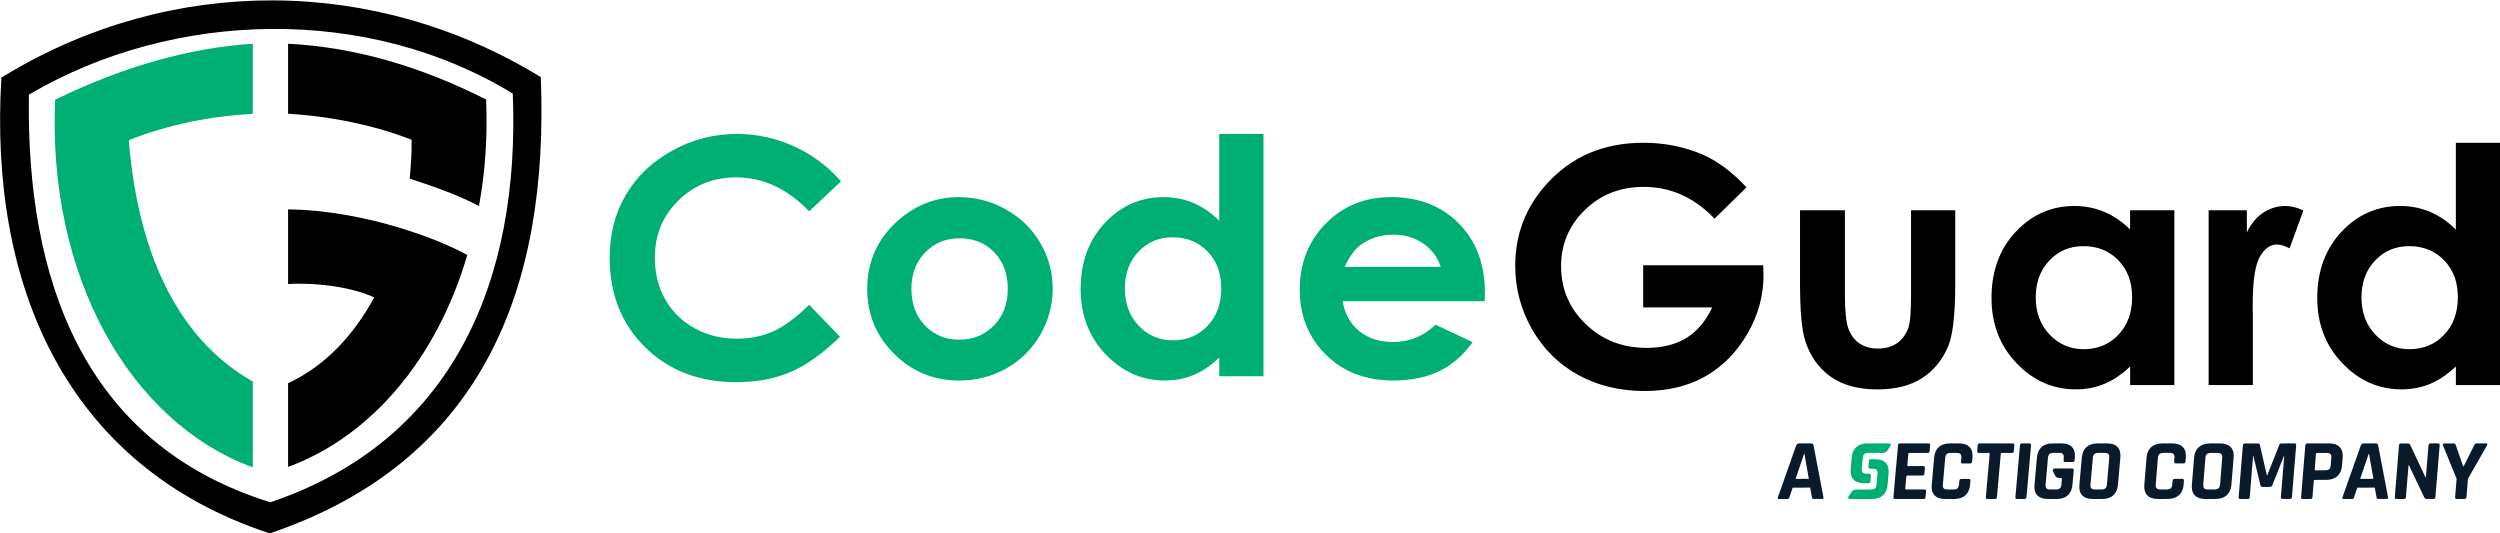 <?xml version="1.0" encoding="utf-8"?>
<!-- Generator: Adobe Illustrator 24.0.0, SVG Export Plug-In . SVG Version: 6.00 Build 0)  -->
<svg version="1.1" id="Layer_1" xmlns="http://www.w3.org/2000/svg" xmlns:xlink="http://www.w3.org/1999/xlink" x="0px" y="0px"
	 viewBox="0 0 282 60.122" style="enable-background:new 0 0 282 60.122;" xml:space="preserve">
<style type="text/css">
	.st0{fill-rule:evenodd;clip-rule:evenodd;fill:#00AF74;}
	.st1{fill-rule:evenodd;clip-rule:evenodd;}
	.st2{fill:#091B2A;}
	.st3{fill:#00AF74;}
</style>
<g id="CodeGuard_Logo_3_">
	<path class="st0" d="M94.865,20.455l-3.593,3.38c-2.444-2.549-5.186-3.825-8.242-3.825c-2.575,0-4.75,0.873-6.512,2.612
		c-1.768,1.739-2.65,3.881-2.65,6.43c0,1.776,0.394,3.355,1.175,4.728c0.782,1.38,1.887,2.464,3.312,3.249
		c1.431,0.786,3.018,1.177,4.768,1.177c1.487,0,2.85-0.272,4.081-0.823c1.237-0.551,2.594-1.553,4.068-3.002l3.48,3.603
		c-1.987,1.925-3.868,3.262-5.636,4.004c-1.768,0.749-3.793,1.121-6.061,1.121c-4.187,0-7.617-1.313-10.285-3.942
		c-2.668-2.624-4-5.998-4-10.1c0-2.661,0.606-5.02,1.825-7.087c1.212-2.067,2.95-3.726,5.218-4.983
		c2.262-1.257,4.7-1.888,7.318-1.888c2.219,0,4.356,0.464,6.417,1.393C91.604,17.429,93.378,18.747,94.865,20.455L94.865,20.455z"/>
	<path class="st0" d="M108.164,22.237c1.881,0,3.649,0.464,5.305,1.393c1.662,0.928,2.949,2.184,3.881,3.776
		c0.93,1.596,1.393,3.311,1.393,5.156c0,1.857-0.468,3.59-1.4,5.205c-0.938,1.615-2.212,2.879-3.825,3.788
		c-1.619,0.91-3.393,1.368-5.337,1.368c-2.862,0-5.305-1.002-7.323-3.008c-2.024-2.011-3.036-4.45-3.036-7.316
		c0-3.076,1.144-5.639,3.43-7.687C103.258,23.129,105.558,22.237,108.164,22.237L108.164,22.237z M108.238,26.879
		c-1.556,0-2.849,0.533-3.881,1.596c-1.031,1.071-1.55,2.432-1.55,4.097c0,1.708,0.512,3.095,1.53,4.153
		c1.019,1.058,2.312,1.59,3.881,1.59c1.563,0,2.862-0.538,3.905-1.609c1.038-1.071,1.556-2.451,1.556-4.134
		c0-1.689-0.512-3.058-1.53-4.115C111.133,27.406,109.826,26.879,108.238,26.879L108.238,26.879z"/>
	<path class="st0" d="M137.533,15.107h4.987V42.44h-4.987v-2.099c-0.975,0.916-1.955,1.572-2.937,1.974
		c-0.981,0.402-2.05,0.607-3.194,0.607c-2.581,0-4.805-0.983-6.686-2.959c-1.881-1.968-2.819-4.419-2.819-7.346
		c0-3.039,0.912-5.527,2.731-7.471c1.818-1.937,4.024-2.909,6.623-2.909c1.2,0,2.318,0.223,3.368,0.663
		c1.049,0.445,2.018,1.114,2.912,1.998v-9.791C137.531,15.107,137.533,15.107,137.533,15.107z M132.278,26.768
		c-1.55,0-2.837,0.538-3.855,1.622c-1.025,1.076-1.537,2.464-1.537,4.153c0,1.702,0.518,3.101,1.562,4.203
		c1.044,1.095,2.325,1.646,3.849,1.646c1.569,0,2.874-0.538,3.905-1.622c1.038-1.076,1.556-2.495,1.556-4.246
		c0-1.715-0.518-3.101-1.556-4.166C135.171,27.3,133.86,26.768,132.278,26.768L132.278,26.768z"/>
	<path class="st0" d="M167.478,33.972H151.45c0.232,1.404,0.85,2.525,1.849,3.361c1.001,0.829,2.28,1.244,3.831,1.244
		c1.862,0,3.456-0.65,4.793-1.95l4.187,1.963c-1.044,1.473-2.299,2.562-3.756,3.274c-1.463,0.706-3.194,1.058-5.199,1.058
		c-3.112,0-5.649-0.972-7.605-2.922c-1.955-1.944-2.937-4.382-2.937-7.311c0-3.002,0.981-5.497,2.937-7.477
		c1.955-1.987,4.406-2.977,7.361-2.977c3.131,0,5.68,0.991,7.643,2.965c1.963,1.981,2.943,4.586,2.943,7.836L167.478,33.972
		L167.478,33.972z M162.511,30.11c-0.331-1.076-0.981-1.955-1.95-2.631c-0.975-0.674-2.1-1.009-3.387-1.009
		c-1.394,0-2.612,0.378-3.669,1.139c-0.656,0.471-1.268,1.306-1.831,2.501L162.511,30.11L162.511,30.11z"/>
	<path class="st1" d="M197.005,21.131l-3.606,3.534c-2.28-2.389-4.943-3.584-7.979-3.584c-2.643,0-4.861,0.866-6.649,2.605
		c-1.786,1.739-2.681,3.851-2.681,6.339c0,2.568,0.925,4.747,2.781,6.536c1.857,1.789,4.143,2.68,6.861,2.68
		c1.768,0,3.262-0.372,4.475-1.108c1.212-0.737,2.193-1.888,2.937-3.46h-7.792v-4.754h13.535l0.037,1.121
		c0,2.333-0.613,4.543-1.831,6.635c-1.225,2.086-2.806,3.683-4.742,4.785c-1.944,1.095-4.224,1.646-6.837,1.646
		c-2.793,0-5.286-0.6-7.479-1.801c-2.193-1.207-3.924-2.914-5.205-5.138c-1.275-2.229-1.912-4.624-1.912-7.199
		c0-3.529,1.181-6.598,3.537-9.203c2.793-3.106,6.436-4.661,10.916-4.661c2.343,0,4.536,0.427,6.58,1.287
		C193.667,18.116,195.355,19.367,197.005,21.131L197.005,21.131z"/>
	<path class="st1" d="M203.042,23.719h5.062v9.482c0,1.845,0.132,3.125,0.388,3.844s0.668,1.275,1.237,1.678
		c0.568,0.397,1.275,0.594,2.106,0.594c0.832,0,1.543-0.198,2.124-0.588c0.581-0.389,1.012-0.965,1.293-1.726
		c0.206-0.57,0.312-1.782,0.312-3.639V23.72h4.986v8.344c0,3.441-0.275,5.793-0.825,7.063c-0.668,1.547-1.662,2.73-2.967,3.559
		c-1.306,0.823-2.967,1.238-4.98,1.238c-2.187,0-3.949-0.482-5.299-1.449s-2.299-2.309-2.849-4.035
		c-0.394-1.194-0.587-3.367-0.587-6.518L203.042,23.719L203.042,23.719z"/>
	<path class="st1" d="M240.279,23.719h4.986v19.72h-4.986V41.34c-0.975,0.916-1.955,1.572-2.937,1.974
		c-0.981,0.402-2.05,0.607-3.194,0.607c-2.581,0-4.805-0.983-6.686-2.959c-1.881-1.968-2.819-4.419-2.819-7.346
		c0-3.039,0.912-5.527,2.731-7.471c1.818-1.937,4.024-2.909,6.623-2.909c1.2,0,2.318,0.223,3.368,0.663
		c1.049,0.439,2.018,1.108,2.912,1.987v-2.167C240.277,23.719,240.279,23.719,240.279,23.719z M235.024,27.765
		c-1.55,0-2.837,0.538-3.856,1.622c-1.025,1.076-1.537,2.464-1.537,4.153c0,1.702,0.518,3.101,1.562,4.203
		c1.044,1.095,2.325,1.646,3.849,1.646c1.569,0,2.874-0.538,3.905-1.622c1.038-1.076,1.556-2.495,1.556-4.246
		c0-1.715-0.518-3.101-1.556-4.166C237.917,28.298,236.604,27.765,235.024,27.765L235.024,27.765z"/>
	<path class="st1" d="M249.134,23.719h4.312v2.507c0.462-0.978,1.075-1.721,1.837-2.229c0.769-0.507,1.606-0.762,2.512-0.762
		c0.644,0,1.318,0.167,2.024,0.508l-1.55,4.27c-0.581-0.291-1.062-0.434-1.437-0.434c-0.762,0-1.411,0.471-1.937,1.411
		c-0.531,0.94-0.793,2.786-0.793,5.534l0.019,0.959v7.953h-4.986L249.134,23.719L249.134,23.719z"/>
	<path class="st1" d="M277.023,16.105h4.986v27.333h-4.986v-2.099c-0.975,0.916-1.955,1.572-2.937,1.974
		c-0.981,0.402-2.05,0.607-3.194,0.607c-2.581,0-4.805-0.983-6.686-2.959c-1.881-1.968-2.819-4.419-2.819-7.346
		c0-3.039,0.912-5.527,2.731-7.471c1.818-1.937,4.024-2.909,6.623-2.909c1.2,0,2.318,0.223,3.368,0.663
		c1.049,0.445,2.018,1.114,2.912,1.998v-9.791C277.021,16.105,277.023,16.105,277.023,16.105z M271.767,27.765
		c-1.55,0-2.837,0.538-3.855,1.622c-1.025,1.076-1.537,2.464-1.537,4.153c0,1.702,0.518,3.101,1.562,4.203
		c1.044,1.095,2.325,1.646,3.849,1.646c1.569,0,2.874-0.538,3.905-1.622c1.038-1.076,1.556-2.495,1.556-4.246
		c0-1.715-0.518-3.101-1.556-4.166C274.66,28.298,273.349,27.765,271.767,27.765L271.767,27.765z"/>
	<path class="st1" d="M32.496,23.621v8.416c3.238-0.185,7.199,0.346,9.713,1.51c-2.298,4.247-5.534,7.739-9.713,9.68v9.442
		c9.494-3.506,16.817-12.334,20.217-23.91c-1.968-1.058-4.579-2.133-7.498-3.023C41.264,24.529,36.749,23.659,32.496,23.621
		L32.496,23.621z M32.496,12.831c5.045,0.301,9.843,1.347,13.935,2.933c0.009,1.446-0.066,2.912-0.22,4.377
		c2.902,0.966,5.627,1.922,7.813,3.105c0.716-3.881,0.978-7.771,0.812-12.023c-7.312-3.685-14.678-5.892-22.34-6.291V12.831
		L32.496,12.831z"/>
	<path class="st0" d="M6.22,11.242c-0.879,19.863,8.388,36.375,22.298,41.476v-9.68c-9.018-5.1-13.051-15.481-13.987-27.225
		c4.491-1.784,9.27-2.721,13.987-2.972V4.932C21.461,5.396,14.103,7.423,6.22,11.242L6.22,11.242z"/>
	<path class="st1" d="M3.26,10.675c16.383-9.64,38.335-10.082,54.582-0.113c0.845,21.084-6.725,39.148-27.351,46.095
		C9.223,50.042,2.93,31.258,3.26,10.675L3.26,10.675z M0.158,8.751c-1.42,23.387,7.249,43.859,30.271,51.416
		c24.036-8.149,31.522-27.668,30.572-51.47C42.262-2.775,19.328-2.831,0.604,8.481L0.158,8.751L0.158,8.751z"/>
	<path class="st2" d="M201.622,56.286l-0.968,0.001c-0.121,0-0.155-0.068-0.105-0.206l2.07-5.856
		c0.058-0.135,0.164-0.206,0.318-0.206l1.342-0.003c0.168,0,0.263,0.068,0.286,0.204l1.115,5.851
		c0.03,0.135-0.017,0.206-0.137,0.206l-0.968,0.001c-0.073,0-0.124-0.014-0.147-0.043c-0.026-0.03-0.042-0.083-0.048-0.161
		l-0.196-1.07l-1.965,0.004l-0.37,1.072c-0.02,0.078-0.046,0.131-0.079,0.161C201.739,56.27,201.689,56.286,201.622,56.286z
		 M203.498,51.199l-0.955,2.815l1.492-0.003l-0.496-2.812H203.498z"/>
	<path class="st2" d="M244.516,56.283l-1.101,0.003c-0.531,0.001-0.93-0.135-1.198-0.408c-0.268-0.272-0.38-0.666-0.338-1.179
		l0.252-3.09c0.043-0.513,0.218-0.907,0.531-1.18c0.312-0.273,0.732-0.411,1.265-0.413l1.101-0.003
		c0.526-0.001,0.922,0.138,1.193,0.413c0.269,0.276,0.384,0.667,0.342,1.175l-0.037,0.457c-0.011,0.144-0.092,0.216-0.24,0.216
		l-0.847,0.001c-0.142,0-0.207-0.072-0.196-0.214l0.033-0.4c0.017-0.208-0.016-0.355-0.101-0.443
		c-0.083-0.088-0.233-0.131-0.447-0.131l-0.686,0.001c-0.208,0-0.361,0.044-0.46,0.132c-0.098,0.088-0.155,0.236-0.173,0.443
		l-0.242,2.974c-0.017,0.208,0.016,0.355,0.099,0.443c0.083,0.088,0.23,0.132,0.439,0.132l0.686-0.001
		c0.216,0,0.372-0.044,0.47-0.134c0.098-0.088,0.155-0.236,0.173-0.443l0.033-0.4c0.011-0.144,0.088-0.216,0.23-0.216l0.847-0.001
		c0.147,0,0.216,0.072,0.204,0.214l-0.037,0.459c-0.042,0.507-0.22,0.899-0.534,1.175C245.461,56.144,245.042,56.283,244.516,56.283
		z"/>
	<path class="st2" d="M249.907,56.284l-1.13,0.003c-0.531,0.001-0.93-0.135-1.197-0.408c-0.268-0.272-0.38-0.664-0.338-1.178
		l0.252-3.089c0.043-0.513,0.218-0.906,0.531-1.181c0.312-0.273,0.732-0.411,1.264-0.413l1.13-0.003
		c0.531-0.001,0.93,0.135,1.198,0.408c0.266,0.272,0.38,0.666,0.337,1.178l-0.252,3.089c-0.043,0.513-0.22,0.906-0.529,1.179
		C250.859,56.145,250.439,56.283,249.907,56.284z M249.066,55.213l0.716-0.001c0.216,0,0.371-0.044,0.47-0.134
		c0.098-0.088,0.155-0.235,0.173-0.443l0.242-2.973c0.017-0.208-0.016-0.355-0.101-0.443c-0.083-0.088-0.233-0.131-0.447-0.131
		l-0.716,0.001c-0.216,0-0.37,0.044-0.465,0.132c-0.095,0.088-0.15,0.235-0.167,0.443l-0.242,2.973
		c-0.017,0.208,0.014,0.355,0.095,0.443C248.703,55.17,248.851,55.215,249.066,55.213z"/>
	<path class="st2" d="M257.321,50.02l1.492-0.003c0.141,0,0.207,0.068,0.196,0.204l-0.478,5.853
		c-0.011,0.135-0.086,0.206-0.227,0.206l-0.826,0.001c-0.141,0-0.207-0.068-0.196-0.204l0.377-4.615h-0.042l-1.295,3.264
		c-0.051,0.13-0.141,0.196-0.269,0.196l-0.846,0.001c-0.128,0-0.207-0.065-0.236-0.194l-0.783-3.27h-0.042l-0.378,4.625
		c-0.007,0.078-0.024,0.131-0.052,0.161c-0.03,0.03-0.088,0.043-0.175,0.043l-0.826,0.001c-0.141,0-0.207-0.068-0.196-0.204
		l0.478-5.853c0.011-0.135,0.088-0.206,0.227-0.206l1.502-0.003c0.095,0,0.154,0.045,0.181,0.135l0.788,3.434h0.061l1.36-3.44
		C257.145,50.065,257.213,50.02,257.321,50.02z"/>
	<path class="st2" d="M260.616,56.286l-0.858,0.001c-0.142,0-0.207-0.068-0.196-0.204l0.479-5.858
		c0.011-0.136,0.088-0.204,0.228-0.206l2.462-0.004c0.525-0.001,0.92,0.136,1.187,0.413c0.266,0.276,0.38,0.666,0.337,1.174
		l-0.076,0.936c-0.042,0.507-0.218,0.898-0.529,1.175c-0.312,0.278-0.729,0.417-1.255,0.418l-1.271,0.003
		c-0.081,0-0.125,0.036-0.131,0.106l-0.15,1.842C260.835,56.218,260.758,56.286,260.616,56.286z M261.204,53.051l1.07-0.003
		c0.216,0,0.37-0.044,0.465-0.132c0.095-0.088,0.15-0.233,0.165-0.434l0.066-0.817c0.017-0.208-0.014-0.355-0.095-0.443
		c-0.081-0.088-0.228-0.131-0.443-0.131l-1.07,0.003c-0.073,0-0.115,0.036-0.121,0.108l-0.142,1.743
		C261.095,53.015,261.129,53.051,261.204,53.051z"/>
	<path class="st2" d="M265.308,56.287l-0.968,0.001c-0.121,0-0.155-0.068-0.105-0.206l2.071-5.858
		c0.058-0.135,0.164-0.206,0.318-0.206l1.342-0.003c0.168,0,0.263,0.068,0.286,0.204l1.116,5.853
		c0.03,0.135-0.017,0.206-0.137,0.206l-0.968,0.001c-0.073,0-0.124-0.014-0.147-0.044c-0.026-0.03-0.042-0.083-0.048-0.161
		l-0.196-1.07l-1.966,0.004l-0.37,1.072c-0.02,0.078-0.046,0.132-0.079,0.161C265.425,56.271,265.376,56.287,265.308,56.287z
		 M267.185,51.199l-0.957,2.816l1.493-0.003l-0.496-2.813H267.185z"/>
	<path class="st2" d="M271.163,56.288l-0.836,0.001c-0.141,0-0.207-0.068-0.196-0.204l0.479-5.854
		c0.011-0.135,0.088-0.204,0.227-0.206l0.755-0.001c0.141,0,0.232,0.045,0.27,0.135l1.735,3.687h0.042l0.296-3.623
		c0.011-0.135,0.088-0.204,0.227-0.206l0.837-0.001c0.141,0,0.207,0.068,0.196,0.204l-0.479,5.854
		c-0.011,0.135-0.088,0.206-0.227,0.206l-0.736,0.001c-0.148,0-0.25-0.065-0.307-0.194l-1.721-3.618h-0.042l-0.296,3.614
		C271.38,56.219,271.305,56.287,271.163,56.288z"/>
	<path class="st2" d="M277.99,56.286l-0.858,0.001c-0.142,0-0.207-0.068-0.196-0.204l0.17-2.087l-1.54-3.759
		c-0.021-0.058-0.016-0.108,0.017-0.151c0.034-0.043,0.081-0.063,0.141-0.063l1.07-0.001c0.108,0,0.183,0.068,0.226,0.204
		l0.816,2.367h0.071l1.182-2.371c0.058-0.136,0.144-0.204,0.259-0.206l1.07-0.001c0.066,0,0.115,0.02,0.142,0.058
		c0.027,0.039,0.021,0.091-0.017,0.155l-2.153,3.766l-0.17,2.087C278.207,56.216,278.132,56.285,277.99,56.286z"/>
	<g>
		<path class="st3" d="M212.399,51.089c0.196,0,0.387-0.103,0.5-0.271l0.344-0.507c0.089-0.13,0.009-0.295-0.145-0.295h-1.389
			h-0.618h-0.455c-0.518,0-0.93,0.136-1.236,0.409c-0.305,0.271-0.48,0.661-0.527,1.169l0,0l-0.117,1.33l0,0
			c-0.043,0.508,0.063,0.899,0.319,1.169c0.258,0.273,0.647,0.409,1.164,0.409h0.563c0.109,0,0.172-0.086,0.182-0.205l0.057-0.653
			c0.01-0.119-0.079-0.215-0.198-0.215h-0.313c-0.203,0-0.345-0.044-0.427-0.132c-0.082-0.087-0.112-0.236-0.093-0.444l0.106-1.193
			c0.019-0.208,0.076-0.356,0.172-0.444c0.096-0.087,0.246-0.132,0.449-0.132C210.737,51.089,212.399,51.089,212.399,51.089z"/>
		<path class="st3" d="M210.989,51.798c-0.113,0-0.172,0.086-0.182,0.205l-0.057,0.654c-0.01,0.119,0.077,0.215,0.198,0.215h0.313
			c0.203,0,0.345,0.044,0.427,0.132c0.082,0.087,0.112,0.236,0.093,0.444l-0.106,1.193c-0.019,0.208-0.076,0.356-0.172,0.444
			c-0.096,0.087-0.246,0.132-0.449,0.132h-0.258h-0.412h-1.029c-0.196,0-0.387,0.103-0.5,0.271l-0.344,0.507
			c-0.089,0.13-0.009,0.295,0.145,0.295h1.425h0.618h0.455c0.518,0,0.93-0.136,1.236-0.409c0.305-0.271,0.48-0.661,0.527-1.169l0,0
			l0.117-1.33l0,0c0.043-0.508-0.063-0.899-0.319-1.169c-0.258-0.273-0.647-0.409-1.164-0.409h-0.563L210.989,51.798L210.989,51.798
			z"/>
	</g>
	<path class="st2" d="M216.985,56.286h-3.217c-0.137,0-0.2-0.069-0.189-0.205l0.518-5.859c0.011-0.136,0.087-0.205,0.225-0.205
		h3.217c0.132,0,0.19,0.069,0.179,0.205l-0.059,0.663c-0.011,0.136-0.083,0.205-0.215,0.205h-2.057
		c-0.079,0-0.122,0.036-0.127,0.107l-0.112,1.267c-0.006,0.072,0.03,0.107,0.109,0.107h1.682c0.137,0,0.2,0.069,0.189,0.205
		l-0.059,0.663c-0.011,0.136-0.087,0.205-0.225,0.205h-1.682c-0.079,0-0.122,0.036-0.127,0.107l-0.12,1.355
		c-0.006,0.072,0.03,0.107,0.109,0.107h2.057c0.132,0,0.19,0.069,0.179,0.205l-0.059,0.663
		C217.188,56.217,217.117,56.286,216.985,56.286"/>
	<path class="st2" d="M220.456,56.284h-1.073c-0.518,0-0.908-0.136-1.164-0.409c-0.258-0.273-0.365-0.666-0.319-1.179l0.273-3.091
		c0.046-0.514,0.222-0.908,0.528-1.179c0.306-0.273,0.719-0.409,1.236-0.409h1.074c0.512,0,0.899,0.137,1.159,0.415
		c0.261,0.278,0.369,0.668,0.325,1.174l-0.04,0.458c-0.013,0.143-0.092,0.215-0.236,0.215h-0.827c-0.137,0-0.2-0.072-0.188-0.215
		l0.036-0.399c0.019-0.208-0.013-0.356-0.093-0.444c-0.082-0.087-0.226-0.132-0.437-0.132h-0.67c-0.203,0-0.354,0.044-0.449,0.132
		c-0.096,0.087-0.153,0.236-0.172,0.444l-0.263,2.974c-0.019,0.208,0.013,0.356,0.093,0.444c0.082,0.087,0.223,0.132,0.427,0.132
		h0.67c0.21,0,0.364-0.044,0.46-0.132c0.096-0.087,0.153-0.236,0.172-0.444l0.036-0.399c0.013-0.143,0.087-0.215,0.226-0.215h0.827
		c0.145,0,0.21,0.072,0.198,0.215l-0.04,0.458c-0.044,0.507-0.222,0.899-0.533,1.174C221.379,56.147,220.967,56.284,220.456,56.284"
		/>
	<path class="st2" d="M225.029,56.285h-0.827c-0.145,0-0.21-0.069-0.199-0.205l0.432-4.884c0.006-0.072-0.027-0.107-0.099-0.107
		h-1.121c-0.137,0-0.2-0.069-0.189-0.205l0.059-0.663c0.011-0.136,0.087-0.205,0.225-0.205h3.72c0.137,0,0.2,0.069,0.189,0.205
		l-0.059,0.663c-0.011,0.136-0.087,0.205-0.225,0.205h-1.121c-0.079,0-0.122,0.036-0.127,0.107l-0.432,4.884
		C225.24,56.216,225.166,56.285,225.029,56.285"/>
	<path class="st2" d="M229.105,50.222l-0.518,5.859c-0.011,0.136-0.087,0.205-0.225,0.205h-0.837c-0.137,0-0.2-0.069-0.189-0.205
		l0.518-5.859c0.013-0.136,0.087-0.205,0.225-0.205h0.837C229.055,50.018,229.118,50.086,229.105,50.222"/>
	<path class="st2" d="M236.329,55.213h0.699c0.21,0,0.364-0.044,0.46-0.132s0.153-0.236,0.172-0.444l0.263-2.974
		c0.019-0.208-0.013-0.356-0.093-0.444c-0.082-0.087-0.226-0.132-0.437-0.132h-0.699c-0.21,0-0.362,0.044-0.455,0.132
		c-0.093,0.087-0.149,0.236-0.167,0.444l-0.263,2.974c-0.019,0.208,0.011,0.356,0.089,0.444
		C235.974,55.169,236.119,55.213,236.329,55.213 M237.139,56.284h-1.101c-0.518,0-0.908-0.136-1.164-0.409
		c-0.258-0.273-0.365-0.666-0.319-1.179l0.273-3.091c0.046-0.514,0.222-0.908,0.528-1.179c0.306-0.273,0.719-0.409,1.236-0.409
		h1.101c0.518,0,0.908,0.136,1.164,0.409c0.258,0.273,0.365,0.667,0.319,1.179l-0.273,3.091c-0.046,0.514-0.222,0.908-0.528,1.179
		C238.07,56.148,237.657,56.284,237.139,56.284"/>
	<path class="st2" d="M232.956,52.112h0.837c0.137,0,0.213-0.072,0.226-0.215l0.026-0.292c0.044-0.507-0.062-0.899-0.319-1.174
		c-0.258-0.276-0.643-0.414-1.154-0.414h-1.044c-0.518,0-0.93,0.136-1.236,0.409c-0.306,0.273-0.482,0.667-0.528,1.179l-0.273,3.091
		c-0.046,0.514,0.062,0.908,0.319,1.179c0.258,0.273,0.647,0.409,1.164,0.409h1.044c0.512,0,0.922-0.137,1.227-0.415
		c0.306-0.276,0.482-0.668,0.527-1.174l0.145-1.628c0.013-0.149-0.056-0.225-0.206-0.225h-1.722h-0.226
		c-0.153,0-0.263,0.165-0.198,0.295l0.253,0.507c0.084,0.167,0.256,0.271,0.452,0.271h0.213c0.072,0,0.104,0.036,0.099,0.107
		l-0.054,0.614c-0.019,0.208-0.074,0.356-0.167,0.444c-0.093,0.087-0.245,0.132-0.455,0.132h-0.64c-0.203,0-0.345-0.044-0.427-0.132
		c-0.082-0.087-0.112-0.236-0.093-0.444l0.263-2.974c0.019-0.208,0.076-0.356,0.172-0.444c0.096-0.087,0.246-0.132,0.449-0.132h0.64
		c0.21,0,0.354,0.044,0.431,0.132c0.077,0.087,0.107,0.236,0.089,0.444l-0.02,0.235C232.756,52.04,232.819,52.112,232.956,52.112"/>
</g>
</svg>
